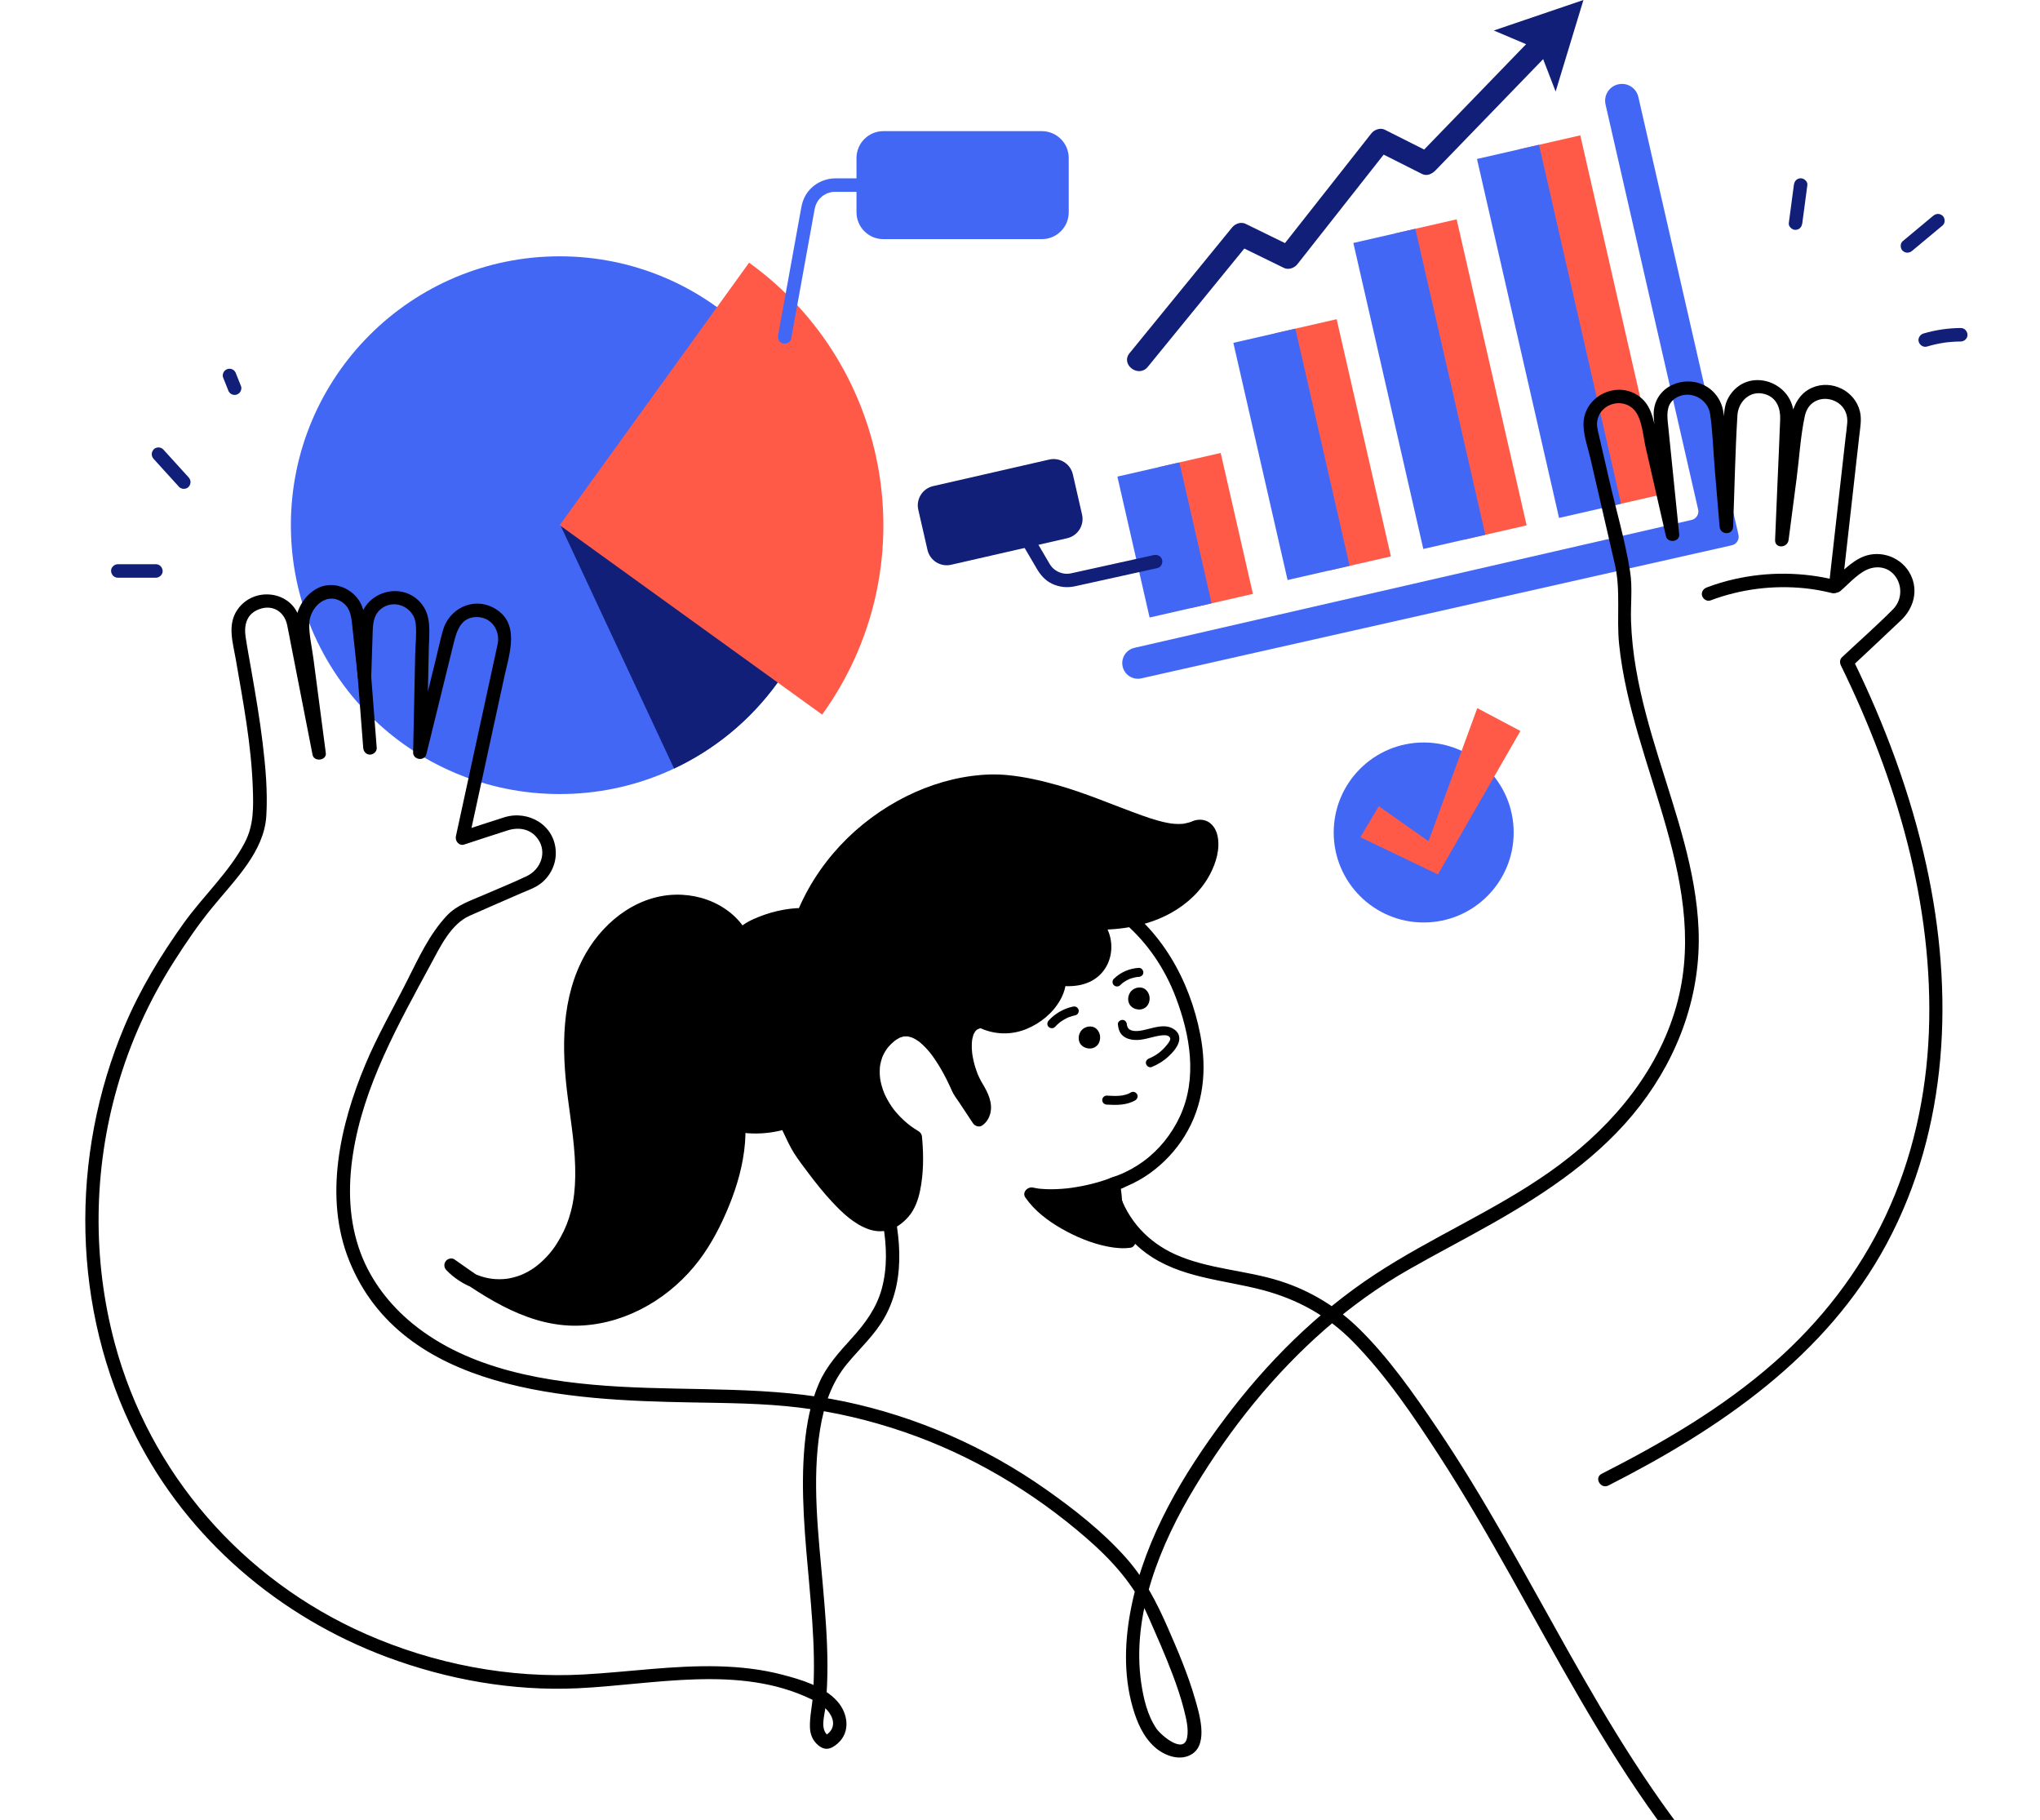 <svg width="287" height="256" viewBox="0 0 287 256" fill="none" xmlns="http://www.w3.org/2000/svg">
<g clip-path="url(#clip0_3063_4343)">
<path d="M188.05 44.9L179.325 46.895L186.954 80.259L195.679 78.264L188.05 44.9Z" fill="#FF5A48"/>
<path d="M204.932 30.852L196.207 32.848L206.05 75.892L214.775 73.897L204.932 30.852Z" fill="#FF5A48"/>
<path d="M222.326 19.038L213.601 21.033L225.146 71.525L233.871 69.53L222.326 19.038Z" fill="#FF5A48"/>
<path d="M182.241 46.228L173.516 48.224L181.145 81.587L189.87 79.592L182.241 46.228Z" fill="#4367F5"/>
<path d="M171.735 63.714L163.01 65.709L167.543 85.532L176.268 83.537L171.735 63.714Z" fill="#FF5A48"/>
<path d="M165.926 65.044L157.201 67.039L161.734 86.862L170.459 84.867L165.926 65.044Z" fill="#4367F5"/>
<path d="M199.123 32.18L190.398 34.175L200.241 77.219L208.966 75.224L199.123 32.18Z" fill="#4367F5"/>
<path d="M216.517 20.366L207.792 22.361L219.338 72.853L228.063 70.858L216.517 20.366Z" fill="#4367F5"/>
<path d="M157.979 93.904C157.613 92.685 158.355 91.41 159.596 91.125L237.987 73.134C238.645 72.984 239.056 72.328 238.906 71.67L225.878 14.699C225.587 13.424 226.384 12.154 227.659 11.863C228.934 11.571 230.204 12.368 230.495 13.643L243.795 71.806L244.579 75.232C244.729 75.89 244.318 76.545 243.66 76.696L160.573 95.42C159.444 95.674 158.312 95.012 157.979 93.904Z" fill="#4367F5"/>
<path d="M78.742 111.693C99.63 111.693 116.562 94.76 116.562 73.873C116.562 52.985 99.63 36.053 78.742 36.053C57.855 36.053 40.922 52.985 40.922 73.873C40.922 94.76 57.855 111.693 78.742 111.693Z" fill="#4367F5"/>
<path d="M78.831 73.847L94.833 108.104C100.461 105.464 105.517 101.401 109.412 96.003C112.154 92.203 114.086 88.065 115.246 83.795C108.949 72.587 78.831 73.847 78.831 73.847Z" fill="#111F78"/>
<path d="M115.667 100.517C130.382 80.125 125.779 51.664 105.386 36.949L78.742 73.874L115.667 100.517Z" fill="#FF5A48"/>
<path d="M226.281 208.952C241.957 200.981 256.946 190.79 265.45 174.913C274.18 158.615 274.918 139.571 271.027 121.789C268.817 111.684 265.176 101.925 260.629 92.646L260.481 93.797C262.809 91.608 265.157 89.438 267.467 87.231C269.212 85.564 269.91 83.106 268.808 80.86C267.619 78.437 264.675 77.298 262.164 78.285C260.44 78.963 258.965 80.618 257.57 81.795L259.191 82.467C259.987 75.406 260.782 68.345 261.577 61.284C261.703 60.169 261.933 59.013 261.672 57.902C260.98 54.961 257.659 53.328 254.905 54.55C251.413 56.101 251.671 61.1 251.25 64.321C250.744 68.196 250.238 72.071 249.731 75.947H251.63C251.873 70.186 252.212 64.422 252.359 58.658C252.485 53.709 245.897 51.39 243.232 55.816C242.561 56.928 242.541 58.16 242.493 59.408L242.301 64.368C242.175 67.605 242.05 70.841 241.924 74.078H243.823C243.378 68.783 243.078 63.456 242.487 58.175C242.199 55.608 240.143 53.681 237.533 53.661C235.143 53.642 232.998 55.168 232.687 57.62C232.564 58.585 232.761 59.61 232.858 60.572L233.398 65.88C233.712 68.974 234.026 72.069 234.341 75.163L236.206 74.911C235.189 70.458 234.171 66.005 233.154 61.552C232.724 59.667 232.517 57.457 231.012 56.081C227.871 53.208 222.62 55.61 222.778 59.877C222.836 61.44 223.426 63.082 223.774 64.591C224.426 67.411 225.077 70.232 225.728 73.053C226.218 75.177 226.713 77.3 227.199 79.425C228.031 83.058 227.408 86.909 227.787 90.619C229.557 107.952 241.122 124.703 235.571 142.415C232.622 151.822 225.859 159.342 217.911 164.913C210.163 170.344 201.403 174.038 193.51 179.213C185.258 184.623 178.206 191.675 172.302 199.552C166.43 207.386 161.194 216.168 159.194 225.86C158.224 230.563 158.021 235.529 159.361 240.182C159.959 242.259 160.854 244.355 162.518 245.806C163.871 246.985 166.086 247.795 167.74 246.7C170.023 245.189 168.702 240.972 168.113 238.93C167.122 235.489 165.702 232.175 164.267 228.9C162.681 225.283 160.965 221.964 158.297 218.995C155.026 215.353 151.061 212.249 147.065 209.442C138.634 203.52 128.973 199.283 118.888 197.156C108.446 194.954 97.771 195.652 87.183 195.048C77.131 194.474 66.044 192.742 58.012 186.155C54.825 183.542 52.226 180.189 50.761 176.318C49.065 171.84 48.931 167.019 49.659 162.324C51.154 152.683 56.072 144.02 60.648 135.549C61.951 133.136 63.448 129.971 66.089 128.801C68.471 127.746 70.864 126.714 73.251 125.671C73.964 125.359 74.719 125.088 75.403 124.714C77.154 123.758 78.258 121.825 78.193 119.831C78.069 116.066 74.344 113.895 70.927 114.969C68.879 115.613 66.844 116.298 64.802 116.962L65.97 118.13C67.628 110.503 69.285 102.876 70.943 95.248C71.665 91.923 73.299 87.48 69.357 85.451C66.492 83.975 63.17 85.644 62.319 88.652C61.92 90.064 61.616 91.511 61.265 92.935C60.228 97.148 59.191 101.362 58.154 105.575L60.019 105.827C60.122 100.953 60.225 96.079 60.328 91.204C60.373 89.089 60.74 86.74 59.325 84.961C56.602 81.537 51 83.264 50.586 87.584C50.346 90.09 50.41 92.652 50.328 95.168H52.227C51.958 92.674 51.69 90.18 51.421 87.686C51.279 86.359 51.1 85.117 50.201 84.044C48.855 82.439 46.531 81.761 44.635 82.763C42.711 83.779 41.456 86.005 41.618 88.176C41.662 88.767 41.765 89.356 41.842 89.943L43.031 99.004C43.333 101.31 43.635 103.615 43.938 105.92L45.803 105.668C44.911 101.109 44.019 96.55 43.127 91.991C42.816 90.401 42.564 88.785 42.191 87.207C41.208 83.043 35.631 82.359 33.337 85.858C31.961 87.956 32.779 90.464 33.172 92.739C33.69 95.745 34.234 98.746 34.681 101.764C35.124 104.766 35.459 107.788 35.566 110.821C35.661 113.528 35.721 116.078 34.43 118.529C32.238 122.692 28.588 126.032 25.855 129.842C22.603 134.376 19.715 139.155 17.536 144.301C9.76 162.672 10.076 184.153 19.114 202.018C26.445 216.507 39.314 227.456 54.468 233.096C62.978 236.263 72.159 237.897 81.239 237.477C92.001 236.979 104.01 234.098 114.189 239.039C115.261 239.559 116.385 240.26 116.933 241.364C117.574 242.653 117.028 243.724 115.777 244.283H116.735C115.229 243.434 116.012 241.399 116.15 239.992C116.341 238.06 116.415 236.118 116.41 234.177C116.4 230.454 116.094 226.741 115.767 223.036C115.129 215.811 114.201 208.255 115.377 201.038C115.929 197.656 116.972 194.502 119.174 191.834C120.947 189.687 123.048 187.792 124.432 185.346C127.654 179.652 126.596 172.81 124.933 166.81C123.279 160.843 120.971 155.023 120.318 148.82C120.01 145.893 120.059 142.894 120.934 140.063C121.931 136.838 124.12 134.336 126.602 132.129C130.515 128.649 135.317 126.319 140.46 125.357C142.206 125.031 143.981 124.873 145.757 124.873C146.412 124.873 147.067 124.895 147.72 124.943C147.927 124.958 148.133 124.976 148.339 124.996C148.446 125.007 149.038 125.084 148.803 125.048C152.266 125.574 155.67 127.641 158.262 129.889C161.463 132.665 163.872 136.256 165.385 140.205C167.433 145.552 168.495 151.626 166.011 157.007C164.856 159.508 163.083 161.739 160.852 163.364C159.768 164.153 158.578 164.817 157.327 165.301C156.444 165.643 155.507 165.748 155.379 166.843C155.191 168.449 156.528 170.454 157.276 171.776C158.298 173.585 159.564 175.033 161.258 176.274C166.045 179.779 172.084 179.992 177.632 181.459C182.557 182.761 186.781 185.091 190.361 188.741C195.02 193.491 198.859 199.189 202.469 204.754C206.063 210.296 209.365 216.021 212.597 221.779C219.126 233.409 225.396 245.247 233.251 256.059C235.149 258.672 237.138 261.219 239.224 263.684C240.015 264.618 241.352 263.269 240.567 262.341C224.825 243.738 215.689 220.797 202.091 200.753C198.852 195.979 195.426 191.073 191.311 187.004C188.118 183.847 184.359 181.552 180.081 180.19C175.258 178.656 169.936 178.524 165.311 176.43C161.534 174.72 158.665 171.659 157.412 167.675C157.337 167.436 157.319 167.19 157.263 166.956C157.431 167.655 156.92 167.273 157.492 167.258C157.781 167.251 158.234 166.972 158.5 166.859C159.669 166.362 160.781 165.749 161.811 165.003C163.744 163.603 165.395 161.846 166.653 159.814C169.356 155.444 169.83 150.498 168.865 145.534C167.369 137.848 163.375 130.701 156.721 126.369C154.376 124.842 151.642 123.5 148.828 123.153C142.043 122.316 134.831 124.143 129.122 127.837C124.696 130.702 120.485 134.722 118.996 139.916C117.541 144.994 118.403 150.468 119.626 155.499C121 161.151 123.277 166.573 124.251 172.324C124.749 175.268 124.847 178.342 124.062 181.245C123.309 184.029 121.69 186.189 119.783 188.292C118.048 190.206 116.297 192.123 115.245 194.516C114.037 197.264 113.478 200.274 113.2 203.248C112.587 209.821 113.289 216.487 113.868 223.035C114.166 226.42 114.448 229.81 114.502 233.209C114.529 234.905 114.499 236.601 114.389 238.294C114.29 239.824 113.903 241.417 113.946 242.946C113.974 243.95 114.322 244.83 115.103 245.481C116.08 246.295 116.898 246.058 117.825 245.26C119.697 243.65 119.315 241.008 117.792 239.3C115.926 237.207 112.712 236.259 110.096 235.573C107.154 234.801 104.103 234.464 101.066 234.388C94.736 234.231 88.449 235.18 82.141 235.532C71.666 236.116 61.056 234.071 51.455 229.84C34.103 222.193 21.033 207.236 16.126 188.88C12.978 177.1 13.141 164.605 16.503 152.889C18.295 146.646 20.973 140.755 24.458 135.277C26.103 132.69 27.85 130.117 29.789 127.74C31.454 125.699 33.257 123.769 34.765 121.604C36.192 119.556 37.313 117.297 37.466 114.771C37.673 111.343 37.356 107.845 36.943 104.444C36.535 101.089 35.963 97.758 35.384 94.43C35.101 92.804 34.794 91.18 34.55 89.549C34.324 88.037 34.642 86.535 36.158 85.82C38.109 84.898 39.967 85.864 40.401 87.921C40.592 88.825 40.756 89.735 40.933 90.641C41.575 93.92 42.216 97.198 42.857 100.476C43.229 102.375 43.6 104.274 43.972 106.172C44.174 107.207 45.977 106.987 45.837 105.92C45.258 101.508 44.679 97.095 44.1 92.683C43.893 91.1 43.502 89.433 43.5 87.83C43.498 85.61 45.747 83.256 47.969 84.591C49.16 85.307 49.389 86.443 49.523 87.686C49.791 90.18 50.059 92.674 50.328 95.168C50.456 96.359 52.186 96.416 52.227 95.168C52.297 93.027 52.367 90.886 52.436 88.745C52.478 87.46 52.656 86.247 53.845 85.473C55.733 84.245 58.278 85.543 58.488 87.752C58.627 89.219 58.438 90.779 58.407 92.248C58.349 94.973 58.292 97.698 58.234 100.423C58.196 102.224 58.158 104.026 58.12 105.827C58.097 106.891 59.727 107.126 59.985 106.08C60.792 102.801 61.599 99.522 62.406 96.244L63.823 90.488C64.261 88.707 64.862 86.741 67.162 86.797C69.142 86.846 70.351 88.653 70.032 90.508C69.995 90.721 69.939 90.934 69.894 91.145L69.029 95.122C68.063 99.567 67.097 104.013 66.131 108.459C65.467 111.514 64.803 114.57 64.139 117.625C63.994 118.295 64.581 119.029 65.307 118.793C67.349 118.129 69.384 117.444 71.432 116.8C73.006 116.305 74.66 116.584 75.67 118.004C77.012 119.89 76.069 122.299 74.108 123.238C72.13 124.185 70.078 124.999 68.069 125.878C66.227 126.682 64.285 127.288 62.875 128.785C60.434 131.376 58.867 134.788 57.283 137.934C55.307 141.856 53.116 145.639 51.414 149.698C47.837 158.231 45.538 168.38 49.115 177.296C56.559 195.847 80.2 196.952 97.15 197.265C102.252 197.36 107.383 197.372 112.454 197.993C117.445 198.604 122.373 199.773 127.129 201.398C136.582 204.627 145.284 209.794 152.823 216.329C156.406 219.435 159.598 222.948 161.518 227.332C162.709 230.05 163.923 232.759 164.968 235.537C165.583 237.174 166.156 238.835 166.579 240.533C166.881 241.743 167.248 243.161 167.008 244.415C166.545 246.834 163.333 244.085 162.688 243.136C161.43 241.287 160.873 238.915 160.554 236.73C159.149 227.098 163.25 217.187 168.142 209.114C173.119 200.899 179.185 193.304 186.429 186.971C190.061 183.796 193.991 180.968 198.183 178.579C202.099 176.348 206.103 174.278 210.023 172.055C217.74 167.679 225.234 162.645 230.712 155.547C236.204 148.431 239.324 139.794 238.966 130.768C238.634 122.416 235.773 114.464 233.332 106.556C232.067 102.461 230.893 98.327 230.166 94.098C229.785 91.88 229.541 89.641 229.464 87.391C229.384 85.046 229.7 82.684 229.326 80.357C228.643 76.096 227.402 71.869 226.432 67.667L224.916 61.1C224.762 60.431 224.592 59.797 224.733 59.096C225.208 56.734 228.29 55.886 229.912 57.661C231.016 58.869 231.165 61.362 231.511 62.877C232.126 65.57 232.741 68.263 233.356 70.957C233.696 72.443 234.035 73.93 234.375 75.416C234.608 76.439 236.349 76.242 236.24 75.163C235.704 69.895 235.169 64.626 234.634 59.358C234.502 58.059 234.522 56.711 235.807 55.952C237.757 54.8 240.279 56.072 240.595 58.258C240.964 60.806 241.03 63.436 241.245 66.001C241.472 68.694 241.698 71.386 241.924 74.078C242.025 75.284 243.775 75.315 243.823 74.078C244.025 68.867 244.114 63.639 244.43 58.434C244.551 56.436 246.268 54.806 248.349 55.453C249.978 55.96 250.501 57.455 250.446 58.996C250.34 61.949 250.197 64.9 250.072 67.852C249.959 70.55 249.845 73.249 249.731 75.947C249.678 77.2 251.477 77.119 251.63 75.947C252.008 73.055 252.386 70.163 252.764 67.271C253.141 64.382 253.302 61.358 253.917 58.508C254.736 54.711 260.171 55.703 259.881 59.487C259.825 60.211 259.718 60.934 259.637 61.656C259.197 65.554 258.758 69.453 258.319 73.352C257.977 76.39 257.634 79.428 257.292 82.467C257.191 83.367 258.357 83.606 258.913 83.138C260.164 82.082 261.626 80.324 263.267 79.915C266.755 79.047 268.657 83.347 266.295 85.728C263.994 88.048 261.519 90.216 259.138 92.454C258.814 92.758 258.807 93.231 258.99 93.604C266.795 109.534 272.067 127.297 271.367 145.177C271.017 154.109 269.068 163.005 265.244 171.107C261.519 178.999 256.134 185.904 249.59 191.658C242.328 198.043 233.91 202.945 225.322 207.312C224.233 207.866 225.193 209.505 226.281 208.952Z" fill="black"/>
<path d="M157.272 144.092C157.335 144.703 157.496 145.296 157.986 145.705C158.436 146.08 158.996 146.235 159.571 146.278C160.818 146.371 161.989 145.843 163.201 145.667C163.605 145.608 164.29 145.518 164.573 145.909C164.814 146.239 164.343 146.748 164.148 146.998C163.509 147.818 162.639 148.485 161.673 148.874C161.356 149.002 161.133 149.296 161.231 149.653C161.314 149.953 161.691 150.224 162.01 150.095C162.888 149.74 163.687 149.255 164.381 148.607C165.025 148.007 165.85 147.115 165.911 146.192C165.987 145.058 164.879 144.406 163.88 144.363C162.834 144.317 161.816 144.706 160.805 144.912C160.315 145.012 159.777 145.086 159.284 144.963C158.812 144.846 158.588 144.579 158.538 144.092C158.503 143.752 158.272 143.459 157.905 143.459C157.59 143.459 157.237 143.75 157.272 144.092Z" fill="black"/>
<path d="M50.032 91.384C50.152 92.936 50.272 94.489 50.392 96.041L50.967 103.475C51.011 104.049 51.055 104.623 51.1 105.197C51.139 105.708 51.508 106.147 52.049 106.147C52.532 106.147 53.038 105.711 52.999 105.197C52.879 103.645 52.759 102.093 52.639 100.54C52.447 98.062 52.255 95.584 52.064 93.106C52.019 92.532 51.975 91.958 51.93 91.384C51.891 90.873 51.522 90.435 50.981 90.435C50.498 90.435 49.992 90.87 50.032 91.384Z" fill="black"/>
<path d="M258.239 81.593C253.575 80.443 248.669 80.405 243.985 81.468C242.672 81.765 241.382 82.155 240.122 82.629C239.643 82.809 239.315 83.27 239.459 83.797C239.586 84.257 240.145 84.641 240.627 84.46C244.898 82.856 249.478 82.276 254.015 82.757C255.264 82.89 256.508 83.122 257.734 83.424C258.232 83.547 258.764 83.265 258.902 82.761C259.036 82.275 258.739 81.716 258.239 81.593Z" fill="black"/>
<path d="M156.638 166.562C153.45 167.805 148.411 168.708 145.072 167.96C147.77 171.916 155.358 175.092 158.821 174.587C158.821 174.587 156.93 169.599 156.898 168.823C156.866 168.047 156.638 166.562 156.638 166.562Z" fill="black"/>
<path d="M156.386 165.648C154.582 166.346 152.683 166.8 150.771 167.077C149.954 167.196 148.871 167.279 147.946 167.283C147.463 167.286 146.979 167.269 146.497 167.226C146.398 167.218 146.299 167.208 146.2 167.197C146.135 167.19 146.07 167.182 146.005 167.173C146.097 167.186 146.085 167.183 145.97 167.167C145.754 167.13 145.539 167.092 145.325 167.046C144.58 166.883 143.751 167.713 144.253 168.44C145.555 170.329 147.456 171.754 149.434 172.874C151.414 173.995 153.597 174.903 155.835 175.344C156.913 175.556 157.984 175.655 159.074 175.504C159.552 175.437 159.901 174.769 159.737 174.336C159.411 173.476 159.095 172.612 158.788 171.745C158.559 171.1 158.334 170.453 158.128 169.8C158.049 169.549 157.972 169.297 157.906 169.043C157.883 168.953 157.863 168.863 157.843 168.773C157.78 168.5 157.857 169.045 157.844 168.752C157.81 167.936 157.677 167.117 157.554 166.311C157.476 165.804 156.839 165.523 156.386 165.648C155.844 165.797 155.645 166.307 155.722 166.816C155.732 166.876 155.74 166.935 155.749 166.995C155.759 167.062 155.769 167.13 155.778 167.197C155.786 167.253 155.82 167.5 155.807 167.405C155.793 167.3 155.829 167.576 155.835 167.621C155.848 167.727 155.86 167.833 155.872 167.939C155.897 168.158 155.92 168.377 155.936 168.597C155.973 169.112 156.075 169.58 156.225 170.073C156.612 171.345 157.073 172.595 157.533 173.841C157.656 174.175 157.78 174.508 157.906 174.841C158.127 174.451 158.348 174.062 158.569 173.673C158.879 173.629 158.574 173.668 158.502 173.674C158.42 173.68 158.338 173.685 158.256 173.688C158.049 173.695 157.841 173.692 157.634 173.681C157.445 173.671 157.257 173.655 157.07 173.633C157.021 173.628 156.972 173.621 156.924 173.616C157.14 173.64 157 173.627 156.953 173.619C156.826 173.599 156.7 173.58 156.573 173.557C155.59 173.381 154.626 173.1 153.688 172.76C153.441 172.671 153.196 172.577 152.953 172.48C152.898 172.458 152.583 172.326 152.703 172.377C152.557 172.315 152.413 172.252 152.269 172.187C151.775 171.963 151.289 171.723 150.812 171.466C150.308 171.195 149.814 170.904 149.333 170.594C149.122 170.458 148.914 170.318 148.709 170.174C148.595 170.094 148.482 170.013 148.37 169.93C148.32 169.894 148.271 169.857 148.222 169.82C148.18 169.788 148.057 169.692 148.16 169.773C147.697 169.41 147.252 169.022 146.838 168.602C146.643 168.404 146.454 168.199 146.275 167.986C146.24 167.945 146.206 167.903 146.171 167.861C146.156 167.843 146.02 167.669 146.096 167.768C146.181 167.879 146.026 167.672 146.027 167.674C145.981 167.61 145.937 167.546 145.892 167.482L144.82 168.877C146.869 169.324 148.99 169.221 151.053 168.939C153.041 168.668 155.017 168.204 156.89 167.479C157.368 167.294 157.699 166.841 157.554 166.311C157.428 165.854 156.866 165.462 156.386 165.648Z" fill="black"/>
<path d="M128.764 159.947C122.679 156.34 120.672 148.933 125.53 145.487C130.388 142.042 134.84 153.193 134.84 153.193L137.689 157.498C137.689 157.498 139.561 156.276 137.522 153.092C135.483 149.907 134.676 143.798 138.124 143.667C143.406 146.345 149.164 141.33 149.026 137.69C155.201 138.607 156.907 132.979 154.101 129.823C171.572 130.121 172.893 114.337 167.984 116.442C163.075 118.547 154.959 111.947 142.801 110.105C130.644 108.263 114.515 118.083 111.47 133.932C111.47 133.932 100.766 140.093 112.522 161.713C121.048 174.054 124.475 173.348 127.055 170.564C129.636 167.78 128.764 159.947 128.764 159.947Z" fill="black"/>
<path d="M129.243 159.128C128.403 158.626 127.81 158.191 127.126 157.558C126.812 157.267 126.512 156.961 126.228 156.641C126.094 156.49 125.964 156.336 125.837 156.179C125.799 156.131 125.76 156.083 125.723 156.034C125.735 156.05 125.796 156.131 125.732 156.044C125.659 155.946 125.587 155.849 125.517 155.749C125.277 155.408 125.055 155.055 124.853 154.69C124.762 154.525 124.675 154.357 124.592 154.187C124.548 154.097 124.505 154.006 124.464 153.914C124.441 153.865 124.343 153.629 124.407 153.788C124.262 153.426 124.133 153.059 124.031 152.682C123.984 152.512 123.942 152.34 123.906 152.167C123.887 152.075 123.869 151.983 123.852 151.89C123.84 151.822 123.799 151.538 123.826 151.748C123.78 151.386 123.758 151.02 123.763 150.655C123.766 150.489 123.774 150.322 123.788 150.156C123.795 150.081 123.806 150.005 123.811 149.929C123.822 149.788 123.779 150.093 123.808 149.955C123.819 149.906 123.824 149.855 123.833 149.806C123.894 149.459 123.983 149.117 124.101 148.786C124.13 148.703 124.162 148.621 124.194 148.539C124.134 148.695 124.184 148.563 124.218 148.489C124.297 148.317 124.385 148.148 124.481 147.984C124.564 147.84 124.654 147.7 124.749 147.564C124.793 147.5 124.839 147.437 124.886 147.375C124.762 147.539 124.948 147.304 124.983 147.262C125.23 146.974 125.504 146.709 125.797 146.469C125.829 146.442 125.862 146.416 125.895 146.39C126.01 146.298 125.784 146.469 125.905 146.383C125.968 146.339 126.029 146.293 126.093 146.25C126.226 146.16 126.364 146.077 126.507 146.004C126.561 145.977 126.619 145.955 126.672 145.925C126.452 146.051 126.618 145.947 126.691 145.921C126.816 145.876 126.943 145.839 127.072 145.811C127.106 145.804 127.226 145.761 127.262 145.776C127.184 145.743 127.047 145.792 127.252 145.783C127.376 145.778 127.5 145.774 127.625 145.782C127.665 145.784 127.785 145.773 127.81 145.798C127.771 145.759 127.586 145.757 127.768 145.797C127.9 145.826 128.029 145.856 128.158 145.896C128.219 145.915 128.278 145.937 128.338 145.958C128.466 146.002 128.428 146.001 128.315 145.945C128.433 146.003 128.553 146.055 128.668 146.117C128.909 146.248 129.131 146.403 129.354 146.561C129.489 146.657 129.213 146.442 129.377 146.58C129.431 146.627 129.487 146.671 129.541 146.718C129.652 146.813 129.76 146.911 129.865 147.012C130.083 147.219 130.29 147.436 130.489 147.661C130.583 147.768 130.675 147.876 130.766 147.986C130.815 148.045 130.864 148.105 130.912 148.165C130.937 148.197 131.081 148.382 131.002 148.278C130.916 148.166 131.067 148.365 131.088 148.394C131.135 148.456 131.181 148.519 131.226 148.582C131.317 148.707 131.407 148.834 131.494 148.962C132.132 149.892 132.692 150.875 133.197 151.882C133.378 152.242 133.552 152.606 133.718 152.974C133.776 153.102 133.833 153.231 133.889 153.36C134.008 153.634 133.794 153.131 133.899 153.384C134.154 153.997 134.593 154.538 134.958 155.089C135.554 155.991 136.151 156.892 136.747 157.793L136.869 157.978C137.14 158.387 137.721 158.615 138.169 158.319C138.738 157.942 139.135 157.317 139.308 156.663C139.711 155.141 138.989 153.69 138.223 152.421C138.082 152.187 137.951 151.946 137.83 151.701C137.764 151.569 137.701 151.434 137.641 151.299C137.63 151.274 137.525 151.023 137.607 151.224C137.576 151.147 137.545 151.071 137.515 150.993C137.281 150.393 137.092 149.775 136.951 149.146C136.884 148.849 136.831 148.55 136.785 148.249C136.819 148.47 136.766 148.081 136.76 148.019C136.744 147.861 136.732 147.703 136.725 147.544C136.711 147.266 136.71 146.987 136.726 146.709C136.734 146.564 136.748 146.421 136.764 146.277C136.735 146.537 136.792 146.136 136.81 146.054C136.838 145.925 136.871 145.798 136.911 145.673C136.93 145.613 136.956 145.554 136.973 145.493C137.016 145.336 136.875 145.669 136.997 145.437C137.052 145.332 137.111 145.23 137.17 145.128C137.202 145.072 137.332 144.929 137.156 145.133C137.193 145.091 137.227 145.046 137.266 145.005C137.304 144.964 137.346 144.927 137.385 144.886C137.534 144.732 137.358 144.892 137.388 144.877C137.494 144.822 137.6 144.752 137.704 144.692C137.459 144.832 137.774 144.675 137.868 144.652C137.928 144.637 137.99 144.629 138.051 144.615C137.772 144.676 138.054 144.621 138.125 144.617C137.965 144.574 137.805 144.531 137.646 144.488C139.775 145.548 142.205 145.643 144.409 144.739C146.362 143.937 148.122 142.512 149.161 140.655C149.664 139.756 150.005 138.73 149.976 137.691C149.576 137.996 149.175 138.301 148.774 138.606C150.933 138.916 153.295 138.644 154.877 136.988C156.162 135.642 156.601 133.727 156.216 131.928C155.995 130.891 155.468 129.945 154.773 129.152C154.549 129.693 154.325 130.233 154.101 130.773C157.764 130.829 161.518 130.21 164.751 128.415C167.006 127.164 168.991 125.309 170.21 123.021C171.082 121.384 171.688 119.393 171.282 117.534C171.121 116.799 170.734 116.104 170.103 115.677C169.484 115.257 168.673 115.211 167.973 115.436C167.901 115.46 167.831 115.487 167.761 115.515L167.534 115.611L167.683 115.548C167.683 115.548 167.575 115.591 167.584 115.588C167.508 115.616 167.433 115.644 167.357 115.669C167.08 115.761 166.792 115.79 166.515 115.869C166.492 115.875 166.724 115.848 166.52 115.867C166.446 115.873 166.372 115.881 166.297 115.886C166.136 115.898 165.973 115.903 165.811 115.903C165.491 115.902 165.171 115.881 164.853 115.845C164.724 115.83 164.65 115.812 164.825 115.843C164.741 115.828 164.656 115.818 164.572 115.804C164.388 115.774 164.205 115.739 164.023 115.701C163.661 115.626 163.301 115.537 162.944 115.438C162.155 115.221 161.378 114.961 160.608 114.684C156.655 113.266 152.815 111.574 148.764 110.435C146.486 109.795 144.142 109.259 141.784 109.03C140.117 108.868 138.436 108.921 136.777 109.138C133.087 109.621 129.532 110.86 126.278 112.657C122.864 114.543 119.762 117.054 117.233 120.024C114.562 123.16 112.504 126.792 111.289 130.734C110.991 131.702 110.747 132.686 110.555 133.68L110.991 133.113C110.579 133.351 110.203 133.678 109.857 134.002C109.039 134.768 108.349 135.694 107.81 136.674C106.993 138.161 106.486 139.806 106.253 141.483C105.904 144.001 106.087 146.534 106.581 149.021C107.286 152.573 108.622 155.987 110.188 159.241C110.672 160.247 111.14 161.31 111.742 162.25C112.33 163.168 113.005 164.045 113.659 164.918C114.739 166.358 115.862 167.773 117.093 169.089C118.56 170.656 120.281 172.29 122.371 172.962C123.705 173.391 125.144 173.223 126.319 172.45C126.876 172.083 127.401 171.625 127.834 171.116C128.715 170.08 129.18 168.762 129.449 167.445C129.921 165.135 129.946 162.719 129.753 160.375C129.742 160.233 129.73 160.09 129.714 159.947C129.657 159.438 129.318 158.998 128.764 158.998C128.295 158.998 127.758 159.435 127.815 159.947C128.037 161.958 128.026 164.037 127.773 166.042C127.801 165.823 127.765 166.099 127.757 166.15C127.743 166.243 127.728 166.336 127.713 166.428C127.682 166.613 127.648 166.796 127.61 166.979C127.534 167.348 127.442 167.714 127.33 168.074C127.281 168.229 127.229 168.384 127.172 168.536C127.158 168.572 127.063 168.814 127.111 168.696C127.156 168.587 127.044 168.843 127.028 168.879C126.89 169.169 126.728 169.444 126.544 169.708C126.525 169.735 126.504 169.761 126.485 169.787C126.489 169.782 126.606 169.655 126.533 169.723C126.479 169.774 126.434 169.839 126.385 169.894C126.326 169.958 126.265 170.021 126.204 170.083C126.092 170.198 125.977 170.309 125.858 170.417C125.804 170.466 125.749 170.514 125.694 170.562C125.648 170.601 125.427 170.774 125.583 170.655C125.741 170.535 125.542 170.684 125.495 170.718C125.428 170.765 125.361 170.81 125.292 170.854C125.166 170.934 125.035 171.008 124.901 171.074C124.868 171.09 124.834 171.105 124.801 171.122C124.666 171.19 124.87 171.086 124.911 171.077C124.837 171.093 124.76 171.137 124.688 171.161C124.547 171.209 124.402 171.248 124.256 171.277C124.219 171.284 124.181 171.289 124.144 171.297C123.99 171.327 124.226 171.274 124.267 171.281C124.195 171.269 124.093 171.298 124.019 171.301C123.857 171.308 123.697 171.301 123.536 171.289C123.495 171.286 123.451 171.273 123.411 171.275C123.467 171.272 123.675 171.319 123.518 171.288C123.426 171.27 123.333 171.254 123.24 171.232C123.057 171.189 122.876 171.134 122.698 171.07C122.566 171.022 122.37 170.921 122.601 171.037C122.505 170.989 122.405 170.949 122.309 170.902C121.869 170.685 121.451 170.424 121.052 170.139C120.996 170.099 120.941 170.058 120.885 170.017C120.856 169.996 120.666 169.853 120.787 169.944C120.907 170.035 120.709 169.883 120.685 169.864C120.627 169.817 120.568 169.77 120.51 169.722C120.262 169.517 120.02 169.305 119.783 169.087C118.548 167.954 117.443 166.681 116.396 165.376C115.739 164.557 115.125 163.739 114.494 162.866C114.132 162.364 113.763 161.864 113.421 161.348C113.074 160.825 112.805 160.234 112.519 159.674C111.513 157.707 110.629 155.755 109.884 153.696C109.277 152.02 108.77 150.306 108.42 148.558C108.344 148.178 108.276 147.797 108.216 147.414C108.201 147.322 108.187 147.229 108.173 147.137C108.166 147.084 108.128 146.81 108.158 147.038C108.135 146.859 108.113 146.68 108.094 146.501C108.02 145.833 107.975 145.161 107.963 144.489C107.952 143.886 107.968 143.282 108.016 142.68C108.038 142.403 108.072 142.127 108.103 141.85C108.07 142.143 108.094 141.915 108.104 141.846C108.114 141.781 108.124 141.715 108.134 141.65C108.154 141.522 108.177 141.394 108.2 141.267C108.371 140.348 108.634 139.458 108.98 138.591C109.045 138.427 108.927 138.71 108.952 138.655C108.973 138.61 108.992 138.562 109.013 138.516C109.056 138.419 109.1 138.323 109.146 138.227C109.227 138.056 109.313 137.886 109.403 137.719C109.568 137.413 109.747 137.114 109.941 136.825C110.029 136.693 110.12 136.563 110.214 136.436C110.255 136.38 110.301 136.326 110.34 136.268C110.134 136.574 110.293 136.329 110.355 136.253C110.521 136.05 110.694 135.853 110.875 135.665C111.025 135.509 111.181 135.358 111.342 135.214C111.409 135.154 111.478 135.095 111.547 135.038C111.598 134.996 111.824 134.819 111.637 134.963C111.455 135.103 111.645 134.958 111.697 134.921C111.736 134.893 111.776 134.865 111.816 134.838C111.857 134.81 111.902 134.785 111.943 134.756C112.278 134.525 112.376 134.221 112.453 133.845C112.549 133.379 112.656 132.916 112.775 132.456C113.002 131.581 113.271 130.717 113.581 129.869C113.652 129.674 113.726 129.48 113.801 129.286C113.842 129.183 113.883 129.079 113.925 128.976C113.943 128.931 113.961 128.887 113.979 128.843C113.989 128.82 114.068 128.628 114.012 128.762C114.184 128.354 114.367 127.951 114.559 127.552C114.939 126.761 115.356 125.988 115.806 125.235C116.252 124.49 116.731 123.764 117.241 123.061C117.358 122.898 117.478 122.737 117.599 122.577C117.622 122.546 117.79 122.327 117.703 122.439C117.778 122.342 117.855 122.245 117.931 122.149C118.199 121.813 118.474 121.482 118.755 121.158C119.869 119.873 121.09 118.68 122.396 117.591C122.558 117.456 122.721 117.323 122.885 117.191C122.955 117.135 123.026 117.079 123.097 117.023C123.144 116.986 123.191 116.949 123.238 116.912C123.16 116.973 123.211 116.933 123.26 116.896C123.593 116.643 123.929 116.394 124.271 116.153C124.949 115.676 125.645 115.224 126.358 114.8C127.061 114.382 127.781 113.991 128.515 113.628C128.878 113.449 129.244 113.277 129.614 113.112C129.705 113.071 129.798 113.031 129.89 112.991C129.938 112.97 130.183 112.866 130.019 112.935C130.204 112.857 130.389 112.782 130.575 112.708C132.044 112.127 133.56 111.662 135.106 111.335C135.479 111.256 135.854 111.185 136.23 111.123C136.403 111.094 136.576 111.067 136.75 111.042C136.803 111.034 136.856 111.027 136.91 111.019C136.899 111.021 136.745 111.041 136.857 111.027C136.963 111.013 137.07 111 137.176 110.988C137.911 110.903 138.65 110.852 139.39 110.838C140.112 110.824 140.835 110.846 141.555 110.908C141.72 110.922 141.885 110.938 142.049 110.956C142.138 110.966 142.226 110.977 142.314 110.988C142.541 111.015 142.211 110.97 142.437 111.004C142.977 111.087 143.516 111.175 144.053 111.276C146.161 111.671 148.237 112.22 150.279 112.874C153.699 113.97 156.986 115.417 160.37 116.61C162.675 117.423 165.405 118.298 167.836 117.509C167.947 117.473 168.055 117.432 168.163 117.389C168.226 117.364 168.288 117.337 168.35 117.31C168.643 117.187 168.33 117.333 168.295 117.334C168.329 117.333 168.375 117.302 168.408 117.291C168.534 117.25 168.659 117.222 168.787 117.191C168.954 117.149 168.494 117.201 168.725 117.202C168.786 117.202 168.847 117.202 168.907 117.201C169.144 117.197 168.718 117.15 168.839 117.188C168.887 117.203 168.942 117.213 168.991 117.224C169.195 117.273 168.956 117.21 168.928 117.191C168.968 117.218 169.02 117.239 169.063 117.262C169.21 117.342 169.137 117.411 169.014 117.214C169.038 117.252 169.098 117.286 169.13 117.318C169.167 117.355 169.199 117.402 169.237 117.436C169.316 117.505 169.095 117.225 169.146 117.318C169.161 117.345 169.184 117.369 169.2 117.396C169.261 117.496 169.31 117.6 169.366 117.702C169.428 117.814 169.272 117.44 169.316 117.584C169.325 117.614 169.339 117.643 169.348 117.673C169.368 117.734 169.389 117.795 169.406 117.857C169.443 117.99 169.466 118.124 169.492 118.259C169.525 118.433 169.475 118.101 169.477 118.144C169.478 118.181 169.486 118.218 169.488 118.254C169.494 118.33 169.501 118.405 169.504 118.481C169.512 118.64 169.511 118.8 169.504 118.96C169.497 119.13 169.477 119.299 169.461 119.469C169.448 119.608 169.504 119.203 169.472 119.386C169.464 119.431 169.458 119.476 169.45 119.52C169.435 119.611 169.418 119.701 169.399 119.792C169.318 120.185 169.206 120.571 169.071 120.949C169.038 121.04 169.004 121.131 168.968 121.222C168.949 121.271 168.927 121.32 168.909 121.37C168.876 121.462 168.969 121.235 168.96 121.249C168.94 121.281 168.929 121.321 168.914 121.355C168.823 121.558 168.729 121.758 168.627 121.955C168.41 122.373 168.166 122.776 167.898 123.163C167.833 123.257 167.767 123.35 167.699 123.442C167.662 123.493 167.623 123.541 167.587 123.592C167.529 123.676 167.659 123.499 167.653 123.507C167.625 123.542 167.598 123.578 167.569 123.613C167.407 123.814 167.241 124.012 167.067 124.204C166.701 124.608 166.308 124.987 165.893 125.341C165.792 125.427 165.69 125.511 165.587 125.594C165.564 125.613 165.371 125.764 165.489 125.673C165.599 125.588 165.401 125.739 165.36 125.769C165.12 125.947 164.874 126.117 164.622 126.279C164.089 126.623 163.533 126.931 162.961 127.205C162.811 127.276 162.659 127.346 162.506 127.413C162.475 127.427 162.273 127.513 162.386 127.465C162.491 127.422 162.24 127.524 162.194 127.543C161.866 127.673 161.534 127.793 161.199 127.902C160.482 128.137 159.75 128.326 159.01 128.474C158.627 128.551 158.243 128.613 157.857 128.671C157.824 128.676 157.671 128.697 157.844 128.674C157.8 128.68 157.755 128.686 157.71 128.691C157.605 128.704 157.5 128.716 157.395 128.728C157.197 128.75 156.997 128.77 156.798 128.787C155.901 128.863 155.001 128.888 154.101 128.874C153.234 128.861 152.908 129.9 153.43 130.495C153.491 130.565 153.548 130.639 153.609 130.708C153.453 130.533 153.628 130.736 153.667 130.791C153.783 130.957 153.889 131.13 153.985 131.309C154.027 131.387 154.065 131.467 154.105 131.547C154.124 131.587 154.141 131.628 154.16 131.668C154.149 131.644 154.084 131.466 154.14 131.623C154.203 131.798 154.267 131.971 154.316 132.15C154.362 132.317 154.396 132.485 154.427 132.655C154.472 132.894 154.416 132.478 154.436 132.72C154.444 132.815 154.453 132.91 154.457 133.005C154.465 133.174 154.463 133.343 154.453 133.512C154.448 133.596 154.438 133.679 154.431 133.763C154.417 133.93 154.436 133.718 154.44 133.697C154.428 133.758 154.42 133.821 154.408 133.882C154.375 134.046 154.335 134.208 154.285 134.367C154.26 134.446 154.232 134.524 154.204 134.603C154.19 134.642 154.173 134.68 154.158 134.719C154.193 134.629 154.227 134.57 154.166 134.693C154.097 134.834 154.026 134.973 153.945 135.107C153.901 135.179 153.856 135.249 153.808 135.318C153.784 135.353 153.758 135.387 153.734 135.421C153.613 135.599 153.873 135.272 153.726 135.43C153.609 135.556 153.499 135.686 153.373 135.805C153.31 135.864 153.24 135.918 153.177 135.978C153.141 136.012 153.034 136.083 153.213 135.954C153.168 135.986 153.124 136.02 153.078 136.052C152.928 136.157 152.771 136.253 152.61 136.339C152.526 136.384 152.442 136.424 152.356 136.465C152.327 136.479 152.184 136.538 152.304 136.489C152.434 136.436 152.239 136.512 152.213 136.522C151.985 136.605 151.752 136.672 151.515 136.724C151.397 136.751 151.278 136.771 151.159 136.792C150.977 136.825 151.127 136.797 151.164 136.792C151.079 136.802 150.995 136.811 150.91 136.818C150.642 136.839 150.372 136.846 150.103 136.838C149.944 136.834 149.785 136.824 149.626 136.811C149.561 136.806 149.495 136.799 149.43 136.793C149.401 136.79 149.129 136.754 149.279 136.775C148.696 136.692 148.058 137.01 148.077 137.691C148.081 137.802 148.08 137.914 148.074 138.025C148.071 138.07 148.064 138.116 148.064 138.161C148.06 138.383 148.101 138.011 148.068 138.148C148.011 138.38 147.975 138.612 147.902 138.841C147.868 138.948 147.828 139.051 147.79 139.156C147.707 139.386 147.847 139.035 147.784 139.174C147.757 139.233 147.731 139.291 147.703 139.349C147.588 139.587 147.458 139.818 147.316 140.041C147.249 140.144 147.181 140.246 147.11 140.346C147.07 140.403 147.029 140.459 146.987 140.514C147.01 140.484 147.097 140.38 146.982 140.521C146.801 140.743 146.613 140.958 146.413 141.162C146.228 141.351 146.035 141.531 145.834 141.702C145.778 141.751 145.72 141.797 145.663 141.845C145.632 141.87 145.479 141.988 145.608 141.89C145.489 141.981 145.366 142.068 145.242 142.153C145.004 142.316 144.758 142.466 144.505 142.605C144.384 142.671 144.262 142.735 144.139 142.795C144.07 142.829 144 142.86 143.931 142.893C143.889 142.912 143.847 142.931 143.805 142.949C143.876 142.92 143.881 142.918 143.819 142.943C143.259 143.169 142.676 143.331 142.079 143.426C142.12 143.419 142.247 143.409 142.053 143.429C141.975 143.437 141.897 143.445 141.819 143.452C141.678 143.463 141.536 143.47 141.395 143.473C141.076 143.48 140.757 143.465 140.44 143.427C140.59 143.445 140.428 143.424 140.404 143.42C140.307 143.402 140.211 143.386 140.115 143.366C139.985 143.339 139.856 143.308 139.728 143.273C139.436 143.194 139.067 143.067 138.893 142.987C138.644 142.872 138.409 142.724 138.125 142.718C137.996 142.716 137.862 142.741 137.735 142.758C137.498 142.79 137.275 142.836 137.052 142.923C136.591 143.102 136.173 143.368 135.849 143.747C135.188 144.521 134.931 145.496 134.843 146.491C134.652 148.638 135.299 150.943 136.28 152.838C136.587 153.429 137.06 154.091 137.269 154.619C137.328 154.769 137.379 154.923 137.422 155.079C137.442 155.15 137.46 155.221 137.476 155.293C137.482 155.323 137.528 155.583 137.509 155.451C137.488 155.303 137.517 155.546 137.517 155.553C137.522 155.624 137.525 155.696 137.525 155.767C137.524 155.87 137.483 156.158 137.53 155.903C137.509 156.016 137.489 156.127 137.455 156.237C137.445 156.271 137.433 156.304 137.422 156.338C137.362 156.53 137.454 156.338 137.443 156.294C137.452 156.333 137.347 156.478 137.327 156.511C137.31 156.539 137.289 156.567 137.272 156.596C137.199 156.721 137.206 156.577 137.332 156.523C137.269 156.55 137.173 156.693 137.12 156.747C136.97 156.901 137.329 156.6 137.21 156.679C137.643 156.793 138.076 156.906 138.509 157.02C138.009 156.264 137.509 155.508 137.008 154.752C136.675 154.249 136.342 153.746 136.009 153.243C135.915 153.099 135.824 152.951 135.724 152.811C135.583 152.615 135.727 152.87 135.75 152.927C135.077 151.268 134.243 149.655 133.246 148.168C131.921 146.195 129.838 143.656 127.171 143.891C125.567 144.032 124.24 145.113 123.293 146.355C122.326 147.624 121.854 149.222 121.864 150.81C121.886 154.505 124.198 157.816 127.067 159.956C127.459 160.248 127.866 160.517 128.285 160.767C128.725 161.03 129.327 160.866 129.584 160.427C129.846 159.979 129.685 159.392 129.243 159.128Z" fill="black"/>
<path d="M121.138 140.737C121.417 138.457 121.29 136.085 120.429 133.955C119.568 131.825 117.913 129.958 115.761 129.153C114.074 128.522 112.201 128.568 110.43 128.893C109.107 129.136 107.812 129.528 106.577 130.061C105.478 130.535 104.344 131.212 103.929 132.335C103.514 133.458 104.308 135.018 105.499 134.897C104.163 127.657 96.276 124.982 89.974 128.044C85.852 130.047 82.946 134.066 81.539 138.428C80.132 142.79 80.087 147.483 80.553 152.043C81.131 157.69 82.47 163.374 81.585 168.982C80.701 174.59 76.767 180.278 71.118 180.843C68.306 181.124 65.389 180.03 63.456 177.969C68.161 181.319 73.155 184.732 78.891 185.41C85.929 186.241 93.054 182.58 97.393 176.976C101.072 172.225 104.925 162.931 103.685 156.765C103.498 155.836 102.847 154.935 101.918 154.752C100.989 154.569 99.919 155.405 100.106 156.333C100.258 157.09 101.061 157.509 101.791 157.758C105.639 159.074 110.059 158.598 113.54 156.495C117.02 154.391 119.496 150.698 120.12 146.68" fill="black"/>
<path d="M122.088 140.738C122.372 138.354 122.229 135.846 121.305 133.606C120.502 131.66 119.154 129.92 117.319 128.847C115.187 127.601 112.676 127.539 110.302 127.956C109.085 128.169 107.891 128.511 106.746 128.971C105.725 129.38 104.685 129.852 103.908 130.656C103.071 131.523 102.629 132.73 103.011 133.913C103.358 134.989 104.299 135.93 105.499 135.847C106.15 135.802 106.535 135.279 106.415 134.645C105.952 132.196 104.665 129.9 102.7 128.344C100.778 126.823 98.44 125.996 95.998 125.863C90.227 125.549 85.185 129.273 82.41 134.115C78.885 140.265 79 147.582 79.881 154.398C80.358 158.083 80.988 161.774 80.927 165.502C80.9 167.111 80.75 168.722 80.348 170.284C79.985 171.692 79.537 172.825 78.85 174.062C78.171 175.284 77.495 176.214 76.513 177.179C75.6 178.077 74.661 178.752 73.416 179.294C73.582 179.222 73.295 179.342 73.292 179.343C73.233 179.366 73.174 179.389 73.114 179.411C72.966 179.465 72.815 179.516 72.663 179.563C72.327 179.667 71.985 179.752 71.639 179.817C71.575 179.829 71.511 179.84 71.448 179.851C71.443 179.851 71.127 179.895 71.314 179.872C71.141 179.894 70.967 179.909 70.794 179.92C70.414 179.944 70.034 179.943 69.655 179.918C68.303 179.831 66.889 179.356 65.69 178.596C65.095 178.219 64.635 177.832 64.128 177.298L62.977 178.789C68.557 182.76 74.746 186.857 81.905 186.448C88.433 186.075 94.467 182.416 98.365 177.257C100.111 174.947 101.448 172.333 102.544 169.66C103.711 166.812 104.569 163.798 104.815 160.72C104.926 159.324 104.894 157.887 104.601 156.513C104.252 154.871 102.631 153.292 100.856 153.912C100.073 154.186 99.387 154.816 99.192 155.643C98.963 156.619 99.481 157.499 100.253 158.056C100.912 158.532 101.753 158.77 102.531 158.971C103.391 159.192 104.277 159.329 105.162 159.398C108.533 159.66 112.05 158.746 114.818 156.792C117.47 154.92 119.469 152.223 120.497 149.144C120.738 148.422 120.916 147.683 121.036 146.932C121.116 146.427 120.905 145.911 120.373 145.764C119.921 145.64 119.286 145.918 119.205 146.428C118.978 147.85 118.539 149.206 117.917 150.412C117.251 151.702 116.486 152.758 115.485 153.763C113.453 155.805 110.664 157.153 107.804 157.459C106.27 157.624 104.765 157.549 103.315 157.208C102.96 157.125 102.609 157.027 102.262 156.915C102.097 156.862 101.929 156.808 101.768 156.741C101.896 156.794 101.705 156.709 101.676 156.695C101.572 156.643 101.475 156.581 101.372 156.526C101.235 156.453 101.281 156.471 101.327 156.506C101.252 156.45 101.184 156.381 101.12 156.312C101.148 156.342 101.225 156.417 101.099 156.285C100.954 156.131 101.093 156.324 101.058 156.218L101.044 156.174C101.018 156.056 101.015 156.05 101.035 156.155L101.035 156.067C101.019 156.161 101.018 156.174 101.034 156.106C101.041 156.048 101.129 155.906 101.047 156.05C101.062 156.023 101.212 155.835 101.103 155.954C101.092 155.966 101.301 155.767 101.206 155.845C101.11 155.923 101.352 155.753 101.337 155.764C101.552 155.617 101.264 155.776 101.404 155.728C101.476 155.704 101.55 155.682 101.626 155.669C101.464 155.697 101.612 155.678 101.646 155.676C101.882 155.667 101.524 155.61 101.761 155.689C101.823 155.71 101.885 155.722 101.945 155.747C101.806 155.691 102.07 155.827 102.101 155.847C102.239 155.936 101.968 155.705 102.174 155.904C102.221 155.949 102.266 155.996 102.312 156.04C102.499 156.217 102.264 155.939 102.409 156.155C102.445 156.209 102.481 156.265 102.515 156.322C102.612 156.487 102.64 156.547 102.667 156.637C102.722 156.82 102.768 156.999 102.803 157.188C102.829 157.332 102.852 157.476 102.874 157.621C102.845 157.428 102.894 157.801 102.9 157.855C102.933 158.173 102.954 158.493 102.965 158.812C102.986 159.448 102.966 160.086 102.916 160.72C102.855 161.479 102.796 161.907 102.66 162.659C102.536 163.344 102.384 164.024 102.21 164.697C101.842 166.112 101.376 167.501 100.833 168.858C99.898 171.196 98.609 173.679 97.08 175.816C96.997 175.932 96.912 176.048 96.827 176.163C96.793 176.209 96.76 176.254 96.725 176.299C96.723 176.302 96.555 176.519 96.655 176.391C96.433 176.676 96.202 176.956 95.966 177.23C95.479 177.793 94.965 178.333 94.426 178.846C93.354 179.866 92.303 180.689 91.055 181.478C89.819 182.26 88.507 182.923 87.207 183.403C86.533 183.652 85.846 183.866 85.149 184.042C84.802 184.13 84.452 184.208 84.1 184.276C83.925 184.31 83.748 184.341 83.572 184.37C83.501 184.382 83.43 184.393 83.36 184.404C83.225 184.425 83.175 184.431 83.134 184.437C80.063 184.828 77.105 184.352 74.225 183.243C71.273 182.107 68.515 180.34 65.9 178.532C65.242 178.077 64.588 177.614 63.936 177.15C63.555 176.879 62.972 177.045 62.711 177.394C62.425 177.776 62.452 178.29 62.785 178.641C64.925 180.894 68.164 182.138 71.265 181.777C74.083 181.449 76.586 179.995 78.46 177.886C80.335 175.775 81.635 173.147 82.274 170.401C83.087 166.908 82.888 163.252 82.478 159.72C82.057 156.081 81.412 152.467 81.27 148.801C81.135 145.318 81.412 141.803 82.521 138.48C83.398 135.851 84.877 133.334 86.889 131.378C88.792 129.528 91.012 128.305 93.644 127.872C93.715 127.86 93.787 127.85 93.859 127.839C94.134 127.796 93.739 127.852 93.907 127.833C94.035 127.818 94.164 127.803 94.293 127.792C94.606 127.764 94.92 127.749 95.234 127.745C95.517 127.742 95.8 127.75 96.083 127.767C96.223 127.776 96.364 127.787 96.504 127.801C96.559 127.806 96.615 127.812 96.671 127.818C96.727 127.825 96.782 127.831 96.838 127.838C96.738 127.825 96.723 127.823 96.793 127.833C97.356 127.918 97.911 128.039 98.455 128.206C98.718 128.286 98.977 128.377 99.233 128.477C99.228 128.476 99.477 128.577 99.347 128.523C99.217 128.468 99.463 128.574 99.459 128.572C99.608 128.639 99.756 128.71 99.902 128.784C100.387 129.03 100.852 129.315 101.29 129.638C101.311 129.653 101.524 129.82 101.357 129.687C101.4 129.721 101.442 129.755 101.484 129.789C101.59 129.876 101.693 129.964 101.795 130.055C102.019 130.255 102.234 130.466 102.438 130.688C102.873 131.159 103 131.325 103.35 131.887C103.501 132.13 103.641 132.379 103.769 132.634C103.834 132.764 103.894 132.896 103.956 133.027C104.075 133.281 103.917 132.927 103.981 133.083C104.021 133.179 104.059 133.276 104.095 133.373C104.311 133.95 104.47 134.545 104.584 135.15C104.889 134.749 105.194 134.349 105.5 133.948C105.418 133.954 105.338 133.957 105.256 133.95C105.487 133.969 105.254 133.932 105.205 133.917C105.413 133.982 105.2 133.9 105.156 133.876C104.968 133.773 105.242 133.997 105.104 133.829C105.085 133.806 104.919 133.605 105.043 133.777C104.995 133.71 104.951 133.639 104.912 133.567C104.896 133.538 104.804 133.296 104.869 133.489C104.833 133.381 104.806 133.273 104.778 133.162C104.716 132.922 104.76 133.326 104.77 133.078C104.773 132.994 104.77 132.909 104.774 132.825C104.763 133.04 104.784 132.789 104.795 132.747C104.794 132.749 104.882 132.494 104.827 132.626C104.996 132.22 105.191 132.027 105.549 131.723C105.738 131.562 106.169 131.308 106.492 131.144C106.915 130.93 107.353 130.754 107.798 130.593C108.814 130.223 109.864 129.944 110.931 129.765C111.909 129.602 112.949 129.543 113.941 129.673C114.816 129.787 115.602 130.051 116.316 130.461C117.749 131.285 118.79 132.579 119.487 134.146C119.86 134.983 120.158 136.208 120.256 137.228C120.369 138.397 120.328 139.573 120.189 140.738C120.129 141.248 120.669 141.687 121.139 141.687C121.702 141.687 122.027 141.249 122.088 140.738Z" fill="black"/>
<path d="M155.702 155.376C157.068 155.456 158.515 155.483 159.733 154.759C160.017 154.59 160.146 154.182 159.96 153.893C159.775 153.607 159.398 153.485 159.094 153.666C159.024 153.708 158.953 153.748 158.88 153.785C158.86 153.795 158.645 153.892 158.756 153.847C158.626 153.9 158.492 153.944 158.356 153.982C158.201 154.026 158.042 154.061 157.883 154.088C157.857 154.092 157.683 154.117 157.809 154.1C157.728 154.111 157.646 154.119 157.564 154.126C156.945 154.178 156.322 154.147 155.702 154.11C155.371 154.091 155.054 154.415 155.069 154.743C155.085 155.103 155.347 155.355 155.702 155.376Z" fill="black"/>
<path d="M157.596 138.577C157.691 138.484 157.789 138.394 157.891 138.309C157.913 138.291 157.941 138.258 157.968 138.247C157.861 138.293 157.941 138.267 157.978 138.24C158.031 138.2 158.086 138.162 158.141 138.125C158.368 137.972 158.608 137.842 158.857 137.727C158.926 137.696 158.882 137.706 158.843 137.732C158.869 137.715 158.908 137.707 158.936 137.696C158.998 137.672 159.06 137.649 159.123 137.628C159.249 137.585 159.376 137.548 159.505 137.516C159.642 137.482 159.78 137.459 159.919 137.433C160.011 137.416 159.806 137.445 159.899 137.436C159.932 137.432 159.965 137.428 159.998 137.425C160.072 137.417 160.146 137.412 160.221 137.408C160.551 137.39 160.87 137.13 160.854 136.775C160.839 136.448 160.575 136.123 160.221 136.142C158.902 136.214 157.645 136.755 156.701 137.682C156.465 137.914 156.451 138.347 156.701 138.577C156.956 138.811 157.344 138.825 157.596 138.577Z" fill="black"/>
<path d="M148.424 144.447C148.626 144.226 148.843 144.019 149.076 143.831C149.086 143.823 149.173 143.754 149.112 143.801C149.043 143.854 149.171 143.758 149.171 143.758C149.226 143.718 149.282 143.678 149.339 143.64C149.466 143.553 149.596 143.472 149.73 143.396C149.856 143.323 149.985 143.256 150.116 143.193C150.186 143.16 150.256 143.129 150.326 143.098C150.204 143.152 150.371 143.082 150.413 143.066C150.701 142.957 150.997 142.872 151.298 142.809C151.623 142.741 151.841 142.341 151.74 142.03C151.629 141.687 151.309 141.515 150.962 141.588C149.653 141.862 148.43 142.564 147.529 143.552C147.306 143.796 147.269 144.208 147.529 144.447C147.772 144.67 148.186 144.708 148.424 144.447Z" fill="black"/>
<path d="M153.212 146.85C154.57 146.975 154.38 144.598 153.003 145.079C152.509 145.252 152.226 145.922 152.47 146.397C152.608 146.666 152.911 146.822 153.212 146.85Z" fill="black"/>
<path d="M153.212 147.482C153.751 147.528 154.285 147.254 154.554 146.784C154.784 146.382 154.836 145.862 154.694 145.421C154.54 144.945 154.174 144.518 153.664 144.417C152.971 144.28 152.228 144.62 151.927 145.273C151.713 145.738 151.69 146.229 151.914 146.696C152.024 146.927 152.233 147.123 152.449 147.253C152.687 147.396 152.94 147.454 153.212 147.482C153.363 147.498 153.556 147.4 153.659 147.297C153.769 147.187 153.852 147.007 153.845 146.849C153.837 146.686 153.784 146.516 153.659 146.402C153.528 146.282 153.388 146.235 153.212 146.216C153.194 146.215 153.177 146.213 153.16 146.21L153.328 146.233C153.233 146.218 153.142 146.193 153.053 146.156L153.204 146.22C153.133 146.188 153.066 146.149 153.003 146.102L153.131 146.201C153.078 146.158 153.03 146.111 152.987 146.058L153.086 146.186C153.046 146.133 153.015 146.077 152.989 146.016L153.053 146.167C153.028 146.105 153.011 146.041 153 145.974L153.023 146.143C153.011 146.053 153.012 145.964 153.024 145.875L153.001 146.043C153.015 145.953 153.04 145.866 153.075 145.782L153.011 145.933C153.047 145.85 153.092 145.772 153.147 145.699L153.048 145.827C153.099 145.762 153.156 145.704 153.22 145.653L153.092 145.752C153.151 145.707 153.214 145.67 153.282 145.641L153.13 145.705C153.219 145.669 153.312 145.645 153.407 145.632L153.239 145.655C153.313 145.646 153.387 145.645 153.462 145.655L153.293 145.632C153.356 145.641 153.416 145.657 153.474 145.681L153.323 145.617C153.377 145.641 153.428 145.671 153.476 145.707L153.348 145.608C153.401 145.65 153.448 145.697 153.489 145.751L153.39 145.623C153.437 145.685 153.475 145.752 153.505 145.823L153.441 145.672C153.479 145.762 153.504 145.856 153.517 145.952L153.495 145.784C153.509 145.891 153.509 145.998 153.494 146.105L153.517 145.937C153.504 146.028 153.48 146.117 153.444 146.203L153.507 146.052C153.478 146.119 153.442 146.182 153.397 146.241L153.496 146.113C153.456 146.164 153.411 146.209 153.36 146.249L153.488 146.15C153.438 146.188 153.385 146.219 153.328 146.244L153.479 146.18C153.412 146.207 153.343 146.225 153.271 146.236L153.44 146.213C153.364 146.222 153.288 146.223 153.212 146.216C153.058 146.203 152.87 146.296 152.764 146.402C152.654 146.512 152.572 146.692 152.579 146.849C152.586 147.013 152.64 147.183 152.764 147.297C152.894 147.416 153.036 147.467 153.212 147.482Z" fill="black"/>
<path d="M160.174 141.363C161.532 141.489 161.343 139.112 159.966 139.593C159.472 139.765 159.188 140.435 159.433 140.911C159.571 141.179 159.874 141.335 160.174 141.363Z" fill="black"/>
<path d="M160.175 141.997C160.714 142.043 161.248 141.769 161.517 141.298C161.747 140.897 161.799 140.376 161.657 139.936C161.503 139.46 161.137 139.032 160.627 138.931C159.934 138.794 159.191 139.134 158.89 139.788C158.675 140.253 158.653 140.744 158.877 141.211C158.987 141.442 159.196 141.638 159.412 141.768C159.65 141.911 159.903 141.969 160.175 141.997C160.326 142.013 160.519 141.915 160.622 141.812C160.732 141.702 160.815 141.522 160.808 141.364C160.8 141.2 160.746 141.03 160.622 140.916C160.491 140.796 160.351 140.749 160.175 140.731C160.157 140.729 160.14 140.727 160.123 140.725L160.291 140.748C160.196 140.733 160.105 140.708 160.016 140.67L160.167 140.734C160.095 140.702 160.029 140.664 159.966 140.617L160.094 140.716C160.04 140.673 159.993 140.626 159.95 140.572L160.049 140.7C160.009 140.647 159.977 140.592 159.952 140.531L160.015 140.682C159.991 140.619 159.974 140.555 159.963 140.489L159.986 140.657C159.974 140.568 159.975 140.479 159.987 140.389L159.964 140.558C159.978 140.468 160.003 140.381 160.038 140.297L159.974 140.448C160.01 140.364 160.055 140.287 160.11 140.214L160.011 140.342C160.062 140.277 160.118 140.219 160.183 140.168L160.055 140.267C160.114 140.222 160.176 140.185 160.244 140.156L160.093 140.219C160.182 140.184 160.275 140.16 160.37 140.147L160.201 140.169C160.276 140.161 160.35 140.16 160.424 140.169L160.256 140.147C160.318 140.156 160.378 140.172 160.437 140.196L160.285 140.132C160.34 140.156 160.391 140.185 160.439 140.222L160.311 140.123C160.364 140.164 160.411 140.212 160.452 140.266L160.353 140.137C160.4 140.199 160.437 140.267 160.468 140.338L160.404 140.187C160.442 140.277 160.466 140.37 160.48 140.467L160.458 140.299C160.472 140.405 160.472 140.513 160.457 140.619L160.48 140.451C160.466 140.543 160.443 140.632 160.407 140.718L160.47 140.566C160.441 140.634 160.405 140.697 160.36 140.756L160.459 140.628C160.419 140.678 160.374 140.724 160.323 140.764L160.451 140.665C160.401 140.702 160.348 140.733 160.291 140.758L160.442 140.694C160.375 140.722 160.306 140.74 160.234 140.75L160.403 140.728C160.327 140.737 160.251 140.737 160.175 140.731C160.021 140.718 159.832 140.811 159.727 140.916C159.617 141.026 159.535 141.206 159.542 141.364C159.549 141.528 159.603 141.697 159.727 141.812C159.857 141.93 159.999 141.982 160.175 141.997Z" fill="black"/>
<path d="M217.622 5.206C216.861 4.631 215.98 4.895 215.375 5.52C210.718 10.333 206.06 15.146 201.402 19.959C201.054 20.318 200.707 20.677 200.359 21.037C198.513 20.107 196.667 19.177 194.821 18.247C194.181 17.925 193.347 18.236 192.93 18.765C189.136 23.584 185.341 28.402 181.547 33.221C181.292 33.545 181.036 33.87 180.781 34.194C178.93 33.289 177.078 32.384 175.227 31.479C174.574 31.16 173.767 31.469 173.337 31.997C169.119 37.166 164.902 42.336 160.684 47.505C160.095 48.228 159.506 48.95 158.916 49.673C157.608 51.276 160.173 53.205 161.477 51.605C165.695 46.436 169.912 41.266 174.13 36.097C174.439 35.718 174.748 35.339 175.057 34.96C176.915 35.869 178.773 36.777 180.631 37.686C181.275 38.001 182.101 37.702 182.522 37.168C186.316 32.349 190.111 27.531 193.905 22.712C194.157 22.391 194.41 22.071 194.662 21.75C196.466 22.659 198.27 23.567 200.073 24.475C200.764 24.823 201.489 24.448 201.964 23.958C206.622 19.145 211.279 14.332 215.937 9.519C216.604 8.83 217.27 8.141 217.937 7.453C218.54 6.83 218.254 5.683 217.622 5.206Z" fill="#111F78"/>
<path d="M218.857 12.874L222.768 0L210.155 4.29L216.599 7.018L218.857 12.874Z" fill="#111F78"/>
<path d="M147.613 64.642L131.278 68.377C129.784 68.719 128.849 70.207 129.191 71.702L130.484 77.354C130.825 78.849 132.314 79.783 133.808 79.441L150.143 75.706C151.637 75.364 152.572 73.876 152.23 72.382L150.938 66.729C150.596 65.235 149.107 64.3 147.613 64.642Z" fill="#111F78"/>
<path d="M146.572 18.447H124.281C122.191 18.447 120.497 20.141 120.497 22.231V29.855C120.497 31.945 122.191 33.639 124.281 33.639H146.572C148.662 33.639 150.356 31.945 150.356 29.855V22.231C150.356 20.141 148.662 18.447 146.572 18.447Z" fill="#4367F5"/>
<path d="M127.132 25.085H120.509C119.535 25.085 118.561 25.083 117.587 25.085C115.634 25.089 113.839 26.189 113.068 28.007C112.806 28.625 112.714 29.268 112.596 29.923L112.041 32.982C111.524 35.838 111.006 38.695 110.488 41.552C110.156 43.386 109.809 45.218 109.491 47.055C109.486 47.083 109.481 47.112 109.476 47.14C109.384 47.644 109.613 48.164 110.139 48.308C110.599 48.434 111.215 48.152 111.307 47.645C111.577 46.153 111.847 44.661 112.118 43.17C112.632 40.334 113.145 37.498 113.659 34.663C113.971 32.944 114.276 31.223 114.594 29.506C114.618 29.377 114.644 29.248 114.679 29.121C114.791 28.712 115.012 28.294 115.252 28.021C115.379 27.876 115.617 27.649 115.694 27.59C115.661 27.614 115.849 27.482 115.899 27.451C116.03 27.368 116.167 27.296 116.305 27.227C116.328 27.215 116.471 27.159 116.335 27.212C116.378 27.195 116.422 27.179 116.466 27.163C116.585 27.122 116.705 27.087 116.827 27.057C116.889 27.043 116.951 27.029 117.013 27.017C117.035 27.013 117.229 26.985 117.123 26.998C117.026 27.01 117.184 26.995 117.188 26.995C117.285 26.991 117.382 26.985 117.48 26.984C118.2 26.976 118.92 26.984 119.641 26.984C122.084 26.984 124.528 26.984 126.971 26.984H127.132C128.354 26.984 128.356 25.085 127.132 25.085Z" fill="#4367F5"/>
<path d="M143.824 76.518C144.507 77.682 145.189 78.846 145.871 80.01C146.391 80.896 147.071 81.673 148.019 82.117C149.047 82.598 150.133 82.705 151.241 82.465C154.037 81.857 156.83 81.232 159.624 80.615C160.693 80.38 161.762 80.144 162.831 79.908C163.332 79.798 163.625 79.216 163.494 78.74C163.352 78.224 162.828 77.966 162.326 78.077C159.824 78.629 157.322 79.181 154.82 79.733C153.553 80.012 152.286 80.292 151.019 80.571C150.509 80.683 150.256 80.749 149.695 80.683C149.834 80.699 149.669 80.677 149.65 80.672C149.552 80.651 149.454 80.631 149.357 80.605C149.23 80.57 149.102 80.53 148.979 80.48C149.107 80.532 148.916 80.448 148.888 80.434C148.813 80.396 148.74 80.357 148.668 80.315C148.611 80.281 148.555 80.246 148.499 80.21C148.499 80.21 148.259 80.032 148.369 80.12C148.003 79.826 147.839 79.609 147.621 79.239C146.898 78.015 146.183 76.786 145.464 75.559C145.205 75.117 144.608 74.96 144.165 75.219C143.721 75.478 143.564 76.074 143.824 76.518Z" fill="#111F78"/>
<path d="M200.293 129.758C207.285 129.758 212.953 124.091 212.953 117.099C212.953 110.107 207.285 104.439 200.293 104.439C193.302 104.439 187.634 110.107 187.634 117.099C187.634 124.091 193.302 129.758 200.293 129.758Z" fill="#4367F5"/>
<path d="M193.983 113.406L200.973 118.331L207.833 99.607L213.899 102.821L202.297 123L191.381 117.763L193.983 113.406Z" fill="#FF5A48"/>
<path d="M21.619 64.556C22.81 65.866 24 67.175 25.191 68.485C25.526 68.853 26.198 68.85 26.533 68.485C26.895 68.091 26.891 67.535 26.533 67.142C25.343 65.833 24.152 64.523 22.962 63.214C22.627 62.845 21.955 62.848 21.619 63.214C21.258 63.608 21.262 64.163 21.619 64.556Z" fill="#111F78"/>
<path d="M16.576 81.262C18.362 81.262 20.148 81.262 21.933 81.262C22.43 81.262 22.906 80.826 22.883 80.313C22.86 79.798 22.465 79.363 21.933 79.363C20.148 79.363 18.362 79.363 16.576 79.363C16.08 79.363 15.604 79.8 15.627 80.313C15.65 80.827 16.044 81.262 16.576 81.262Z" fill="#111F78"/>
<path d="M31.375 53.068C31.613 53.663 31.851 54.258 32.089 54.853C32.118 54.977 32.175 55.084 32.259 55.176C32.326 55.28 32.414 55.361 32.525 55.421C32.729 55.54 33.029 55.59 33.257 55.517C33.486 55.442 33.708 55.3 33.824 55.08C33.936 54.869 34.013 54.581 33.92 54.349C33.682 53.753 33.444 53.158 33.206 52.563C33.176 52.439 33.12 52.332 33.036 52.24C32.969 52.137 32.88 52.055 32.769 51.995C32.566 51.876 32.266 51.826 32.038 51.9C31.808 51.974 31.586 52.117 31.47 52.336C31.358 52.547 31.282 52.835 31.375 53.068Z" fill="#111F78"/>
<path d="M269.023 35.273C270.451 34.083 271.88 32.892 273.308 31.702C273.691 31.382 273.663 30.684 273.308 30.359C272.901 29.985 272.374 30.018 271.966 30.359C270.537 31.549 269.109 32.74 267.68 33.93C267.297 34.249 267.326 34.947 267.68 35.273C268.087 35.647 268.614 35.613 269.023 35.273Z" fill="#111F78"/>
<path d="M271.107 48.744C271.902 48.508 272.711 48.325 273.531 48.201C273.536 48.201 273.837 48.159 273.657 48.182C273.752 48.17 273.847 48.159 273.942 48.148C274.164 48.123 274.386 48.102 274.609 48.086C275.022 48.055 275.436 48.039 275.851 48.037C276.347 48.033 276.823 47.602 276.8 47.087C276.777 46.576 276.383 46.134 275.851 46.138C274.078 46.15 272.302 46.41 270.602 46.913C270.126 47.053 269.779 47.586 269.939 48.081C270.095 48.562 270.597 48.895 271.107 48.744Z" fill="#111F78"/>
<path d="M252.373 26.026C252.135 27.812 251.897 29.598 251.66 31.383C251.594 31.878 252.143 32.354 252.609 32.333C253.18 32.307 253.488 31.913 253.559 31.383C253.796 29.598 254.034 27.812 254.272 26.026C254.338 25.532 253.788 25.056 253.322 25.077C252.752 25.102 252.444 25.497 252.373 26.026Z" fill="#111F78"/>
</g>
<defs>
<clipPath id="clip0_3063_4343">
<rect width="287" height="256" fill="white"/>
</clipPath>
</defs>
</svg>
